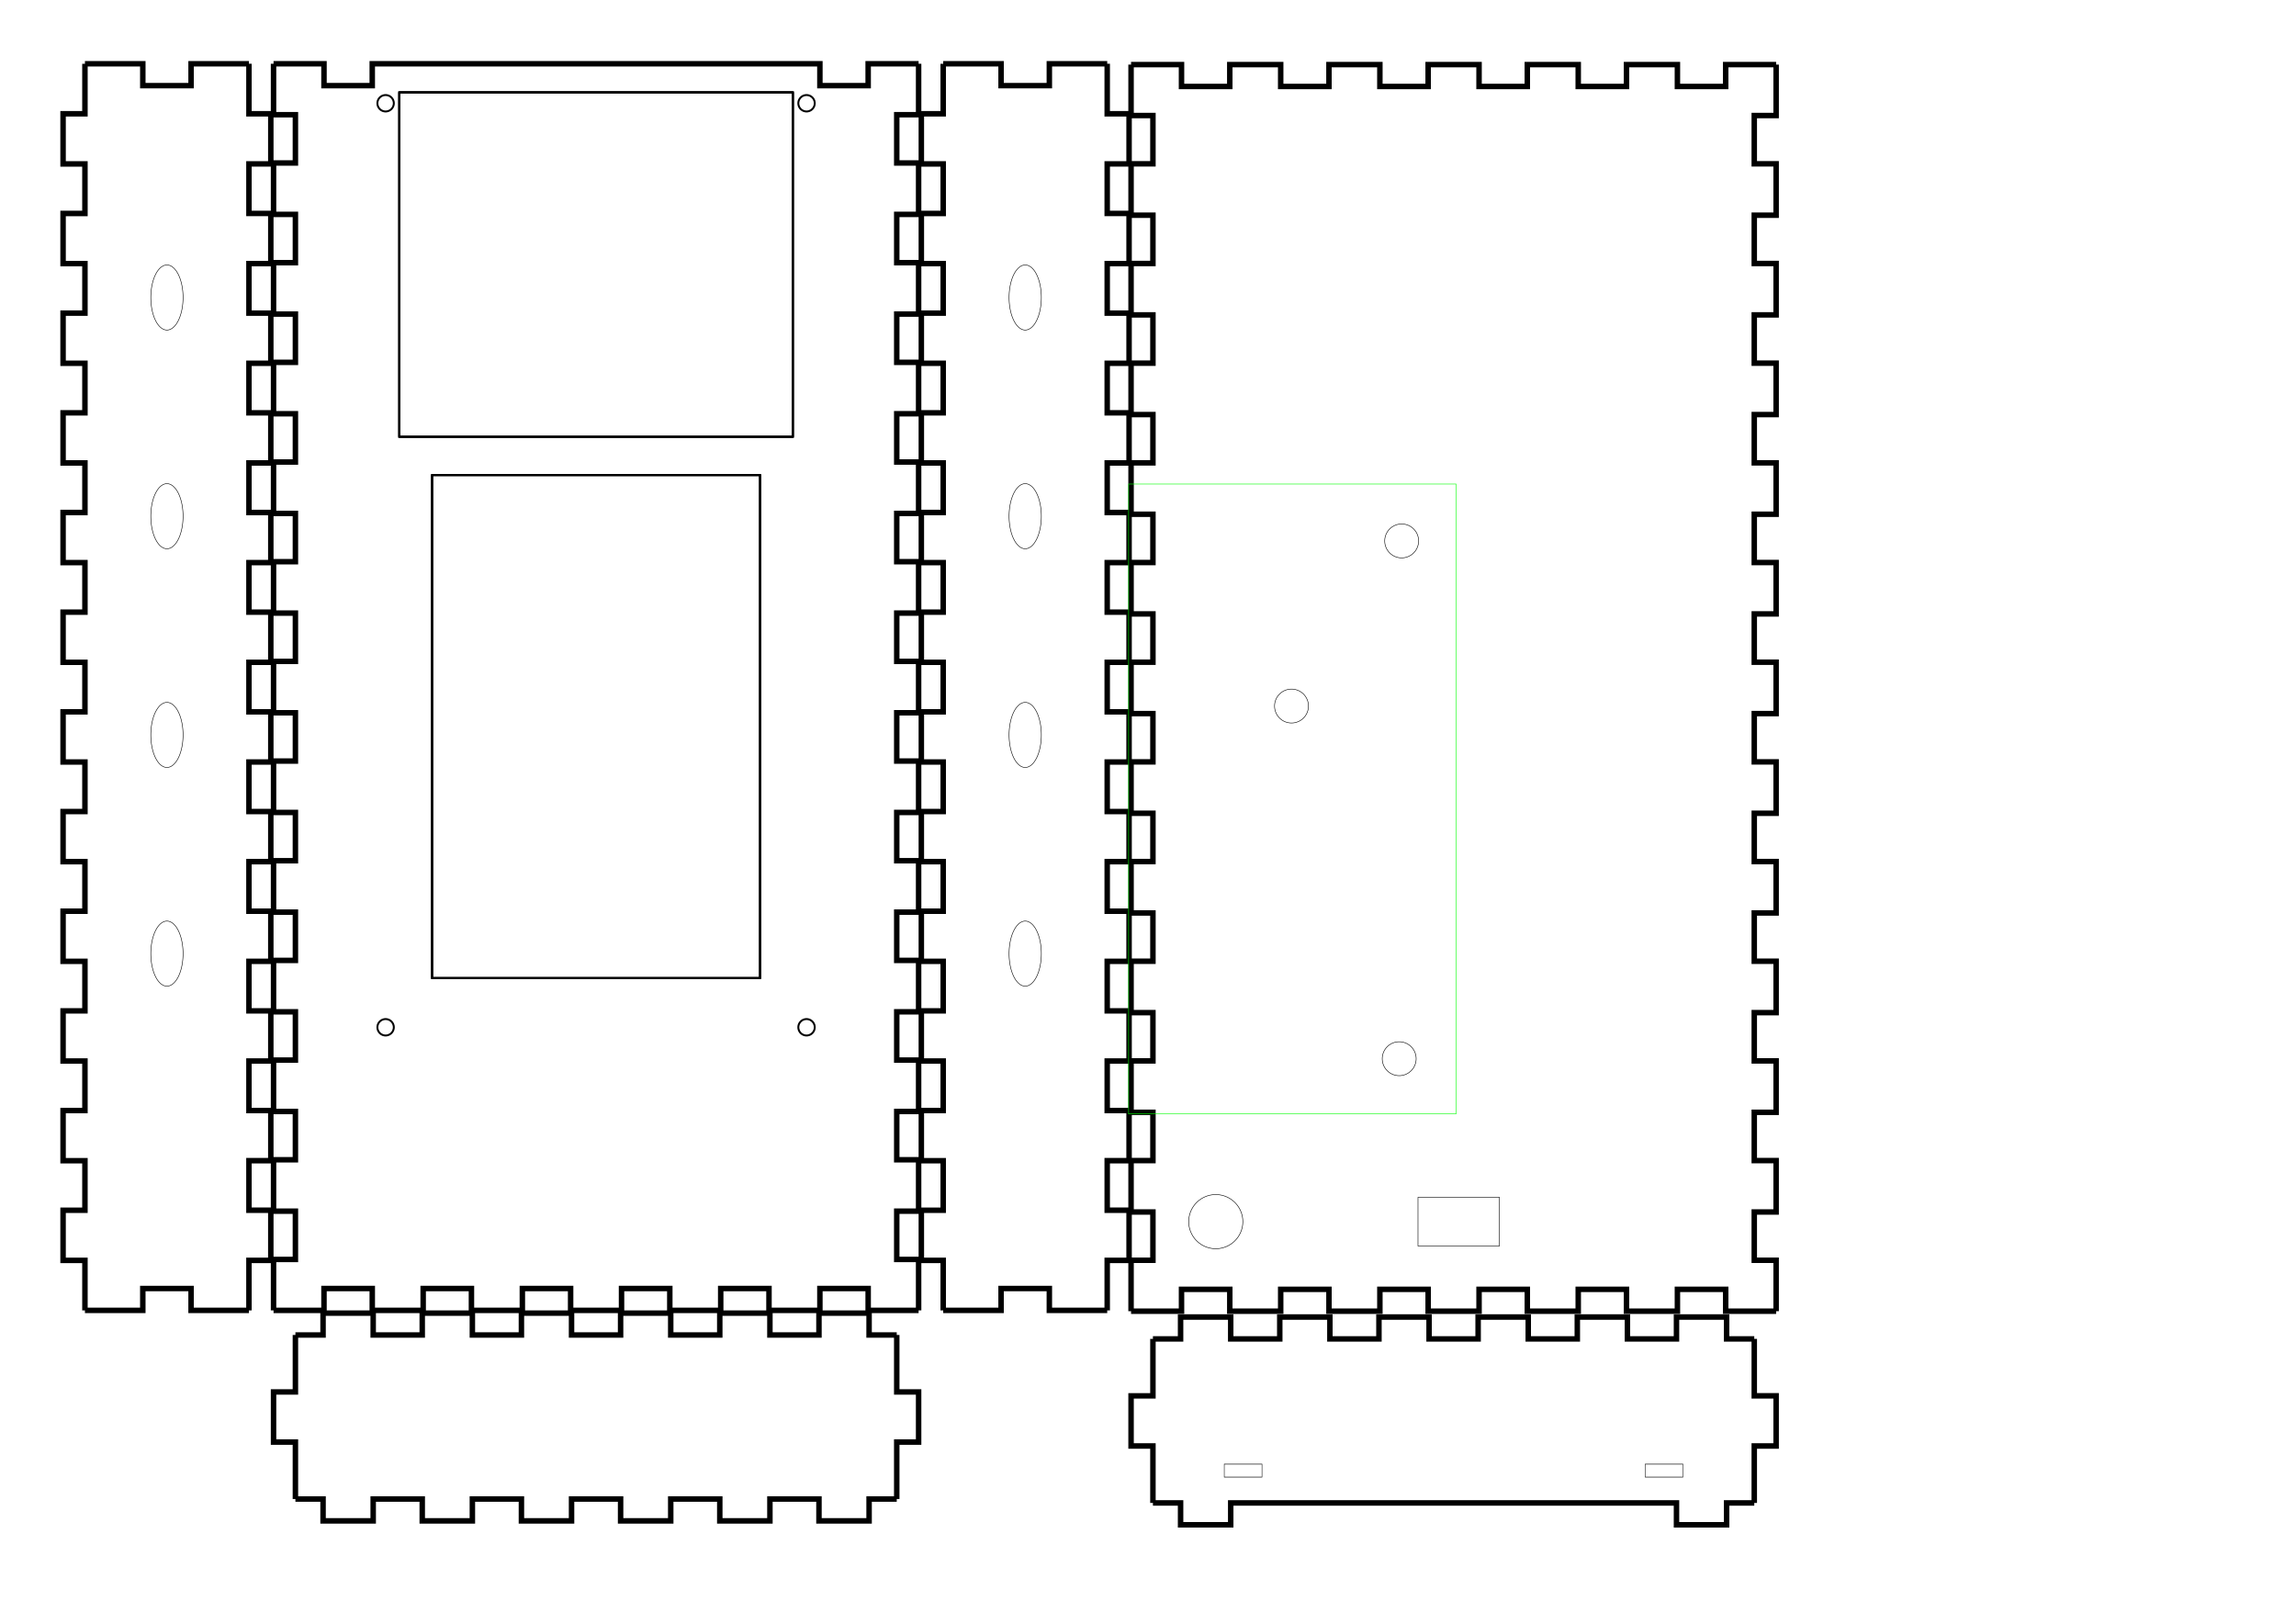 <?xml version="1.0" encoding="UTF-8" standalone="no"?>
<svg
   xmlns:dc="http://purl.org/dc/elements/1.1/"
   xmlns:cc="http://creativecommons.org/ns#"
   xmlns:rdf="http://www.w3.org/1999/02/22-rdf-syntax-ns#"
   xmlns:svg="http://www.w3.org/2000/svg"
   xmlns="http://www.w3.org/2000/svg"
   xmlns:sodipodi="http://sodipodi.sourceforge.net/DTD/sodipodi-0.dtd"
   xmlns:inkscape="http://www.inkscape.org/namespaces/inkscape"
   width="420mm"
   height="297mm"
   viewBox="0 0 420 297"
   version="1.1"
   id="svg3486"
   inkscape:version="0.91 r13725"
   sodipodi:docname="lasercutter_box.svg">
  <sodipodi:namedview
     pagecolor="#ffffff"
     bordercolor="#666666"
     borderopacity="1"
     objecttolerance="10"
     gridtolerance="10"
     guidetolerance="10"
     inkscape:pageopacity="0"
     inkscape:pageshadow="2"
     inkscape:window-width="2560"
     inkscape:window-height="1368"
     id="namedview3557"
     showgrid="false"
     inkscape:zoom="1.0542984"
     inkscape:cx="620.456"
     inkscape:cy="535.88635"
     inkscape:window-x="0"
     inkscape:window-y="35"
     inkscape:window-maximized="1"
     inkscape:current-layer="svg3486"
     showguides="true"
     inkscape:guide-bbox="true"
     inkscape:document-units="mm" />
  <defs
     id="defs3559" />
  <g
     id="g3615"
     inkscape:groupmode="layer"
     inkscape:label="newlayer"
     transform="translate(0,118.316)" />
  <g
     id="g3793"
     transform="matrix(0,-1,1,0,11.038,278.664)">
    <path
       d="m 39,161.5 9.146,0 0,-4 9.17,0 0,4 9.061,0 0,-4 9.17,0 0,4 9.061,0 0,-4 9.17,0 0,4 9.061,0 0,-4 9.17,0 0,4 9.061,0 0,-4 9.17,0 0,4 9.061,0 0,-4 9.17,0 0,4 9.061,0 0,-4 9.17,0 0,4 9.061,0 0,-4 9.17,0 0,4 9.061,0 0,-4 9.17,0 0,4 9.061,0 0,-4 9.17,0 0,4 9.061,0 0,-4 9.17,0 0,4 9.061,0 0,-4 9.17,0 0,4 9.146,0"
       style="fill:none;stroke:#000000"
       inkscape:label="part"
       id="path3617"
       inkscape:connector-curvature="0" />
    <path
       d="m 267,161.5 0,10.585 -4,0 0,8.83 4,0 0,10.585"
       style="fill:none;stroke:#000000"
       inkscape:label="part"
       id="path3619"
       inkscape:connector-curvature="0" />
    <path
       d="m 267,191.5 -9.146,0 0,4 -9.17,0 0,-4 -9.061,0 0,4 -9.17,0 0,-4 -9.061,0 0,4 -9.17,0 0,-4 -9.061,0 0,4 -9.17,0 0,-4 -9.061,0 0,4 -9.17,0 0,-4 -9.061,0 0,4 -9.17,0 0,-4 -9.061,0 0,4 -9.17,0 0,-4 -9.061,0 0,4 -9.17,0 0,-4 -9.061,0 0,4 -9.17,0 0,-4 -9.061,0 0,4 -9.17,0 0,-4 -9.061,0 0,4 -9.17,0 0,-4 -9.061,0 0,4 -9.17,0 0,-4 L 39,191.5"
       style="fill:none;stroke:#000000"
       inkscape:label="part"
       id="path3621"
       inkscape:connector-curvature="0" />
    <path
       d="m 39,191.5 0,-10.585 4,0 0,-8.83 -4,0 0,-10.585"
       style="fill:none;stroke:#000000"
       inkscape:label="part"
       id="path3623"
       inkscape:connector-curvature="0" />
  </g>
  <g
     id="g3781"
     transform="matrix(0,-1,1,0,11.038,278.664)">
    <path
       d="m 4.5,43 10.415,0 0,-4 9.17,0 0,4 10.415,0"
       style="fill:none;stroke:#000000"
       inkscape:label="part"
       id="path3625"
       inkscape:connector-curvature="0" />
    <path
       d="m 34.5,43 0,5.058 4,0 0,9.17 -4,0 0,8.973 4,0 0,9.17 -4,0 0,8.973 4,0 0,9.17 -4,0 0,8.973 4,0 0,9.17 -4,0 0,8.973 4,0 0,9.17 -4,0 0,8.973 4,0 0,9.17 -4,0 0,5.058"
       style="fill:none;stroke:#000000"
       inkscape:label="part"
       id="path3627"
       inkscape:connector-curvature="0" />
    <path
       d="m 34.5,153 -10.415,0 0,4 -9.17,0 0,-4 -10.415,0"
       style="fill:none;stroke:#000000"
       inkscape:label="part"
       id="path3629"
       inkscape:connector-curvature="0" />
    <path
       d="m 4.5,153 0,-5.058 -4,0 0,-9.17 4,0 0,-8.973 -4,0 0,-9.17 4,0 0,-8.973 -4,0 0,-9.17 4,0 0,-8.973 -4,0 0,-9.17 4,0 0,-8.973 -4,0 0,-9.17 4,0 0,-8.973 -4,0 0,-9.17 4,0 L 4.5,43"
       style="fill:none;stroke:#000000"
       inkscape:label="part"
       id="path3631"
       inkscape:connector-curvature="0" />
  </g>
  <g
     id="g3971">
    <g
       style="stroke:#000000"
       id="g3895">
      <path
         transform="scale(1,-1)"
         style="fill:none;stroke:#000000;stroke-width:0.35;stroke-miterlimit:4;stroke-dasharray:none"
         d="m 149.038,-187.887 a 1.5,1.5 0 0 1 -1.5,1.5 1.5,1.5 0 0 1 -1.5,-1.5 1.5,1.5 0 0 1 1.5,-1.5 1.5,1.5 0 0 1 1.5,1.5 z"
         id="circle3491"
         inkscape:connector-curvature="0" />
      <path
         transform="scale(1,-1)"
         style="fill:none;stroke:#000000;stroke-width:0.35;stroke-miterlimit:4;stroke-dasharray:none"
         d="m 149.038,-18.887 a 1.5,1.5 0 0 1 -1.5,1.5 1.5,1.5 0 0 1 -1.5,-1.5 1.5,1.5 0 0 1 1.5,-1.5 1.5,1.5 0 0 1 1.5,1.5 z"
         id="circle3503"
         inkscape:connector-curvature="0" />
      <path
         transform="scale(1,-1)"
         style="fill:none;stroke:#000000;stroke-width:0.35;stroke-miterlimit:4;stroke-dasharray:none"
         d="m 72.038,-187.887 a 1.5,1.5 0 0 1 -1.5,1.5 1.5,1.5 0 0 1 -1.5,-1.5 1.5,1.5 0 0 1 1.5,-1.5 1.5,1.5 0 0 1 1.5,1.5 z"
         id="circle3515"
         inkscape:connector-curvature="0" />
      <path
         transform="scale(1,-1)"
         style="fill:none;stroke:#000000;stroke-width:0.35;stroke-miterlimit:4;stroke-dasharray:none"
         d="m 72.038,-18.887 a 1.5,1.5 0 0 1 -1.5,1.5 1.5,1.5 0 0 1 -1.5,-1.5 1.5,1.5 0 0 1 1.5,-1.5 1.5,1.5 0 0 1 1.5,1.5 z"
         id="circle3527"
         inkscape:connector-curvature="0" />
      <g
         style="fill:none;stroke:#000000"
         transform="matrix(1,0,0,-1,79.038,178.887)"
         id="Box020">
        <path
           inkscape:connector-curvature="0"
           style="fill:none;fill-rule:evenodd;stroke:#000000;stroke-width:0.35;stroke-miterlimit:4;stroke-dasharray:none"
           d="M 0,92 0,0 0,0 0,92 0,92 Z"
           id="Box020_f0000" />
        <path
           inkscape:connector-curvature="0"
           style="fill:none;fill-rule:evenodd;stroke:#000000;stroke-width:0.35;stroke-miterlimit:4;stroke-dasharray:none"
           d="m 60,0 0,0 0,92 0,0 0,-92 z"
           id="Box020_f0001" />
        <path
           inkscape:connector-curvature="0"
           style="fill:none;fill-rule:evenodd;stroke:#000000;stroke-width:0.35;stroke-miterlimit:4;stroke-dasharray:none"
           d="M 0,0 0,0 60,0 60,0 0,0 Z"
           id="Box020_f0002" />
        <path
           inkscape:connector-curvature="0"
           style="fill:none;fill-rule:evenodd;stroke:#000000;stroke-width:0.35;stroke-miterlimit:4;stroke-dasharray:none"
           d="m 60,92 -60,0 0,0 60,0 0,0 z"
           id="Box020_f0003" />
        <path
           inkscape:connector-curvature="0"
           style="fill:none;fill-rule:evenodd;stroke:#000000;stroke-width:0.35;stroke-miterlimit:4;stroke-dasharray:none"
           d="M 60,0 0,0 0,92 60,92 60,0 Z"
           id="Box020_f0004" />
        <path
           inkscape:connector-curvature="0"
           style="fill:none;fill-rule:evenodd;stroke:#000000;stroke-width:0.35;stroke-miterlimit:4;stroke-dasharray:none"
           d="M 0,92 0,0 60,0 60,92 0,92 Z"
           id="Box020_f0005" />
        <title
           id="title3546">AussparungLasercutBox001</title>
      </g>
      <g
         style="fill:none;stroke:#000000"
         transform="matrix(1,0,0,-1,79.038,178.887)"
         id="Box019">
        <path
           inkscape:connector-curvature="0"
           style="fill:none;fill-rule:evenodd;stroke:#000000;stroke-width:0.35;stroke-miterlimit:4;stroke-dasharray:none"
           d="m -6,162 0,-63 0,0 0,63 0,0 z"
           id="Box019_f0000" />
        <path
           inkscape:connector-curvature="0"
           style="fill:none;fill-rule:evenodd;stroke:#000000;stroke-width:0.35;stroke-miterlimit:4;stroke-dasharray:none"
           d="m 66,99 0,0 0,63 0,0 0,-63 z"
           id="Box019_f0001" />
        <path
           inkscape:connector-curvature="0"
           style="fill:none;fill-rule:evenodd;stroke:#000000;stroke-width:0.35;stroke-miterlimit:4;stroke-dasharray:none"
           d="m -6,99 0,0 72,0 0,0 -72,0 z"
           id="Box019_f0002" />
        <path
           inkscape:connector-curvature="0"
           style="fill:none;fill-rule:evenodd;stroke:#000000;stroke-width:0.35;stroke-miterlimit:4;stroke-dasharray:none"
           d="m 66,162 -72,0 0,0 72,0 0,0 z"
           id="Box019_f0003" />
        <path
           inkscape:connector-curvature="0"
           style="fill:none;fill-rule:evenodd;stroke:#000000;stroke-width:0.35;stroke-miterlimit:4;stroke-dasharray:none"
           d="m 66,99 -72,0 0,63 72,0 0,-63 z"
           id="Box019_f0004" />
        <path
           inkscape:connector-curvature="0"
           style="fill:none;fill-rule:evenodd;stroke:#000000;stroke-width:0.35;stroke-miterlimit:4;stroke-dasharray:none"
           d="m -6,162 0,-63 72,0 0,63 -72,0 z"
           id="Box019_f0005" />
        <title
           id="title3555">AussparungLasercutBox</title>
      </g>
    </g>
    <g
       id="g3574">
      <path
         inkscape:connector-curvature="0"
         id="path3633"
         inkscape:label="part"
         style="fill:none;stroke:#000000"
         d="m 50.038,239.664 0,-9.316 4,0 0,-8.83 -4,0 0,-9.401 4,0 0,-8.83 -4,0 0,-9.401 4,0 0,-8.83 -4,0 0,-9.401 4,0 0,-8.83 -4,0 0,-9.401 4,0 0,-8.83 -4,0 0,-9.401 4,0 0,-8.83 -4,0 0,-9.401 4,0 0,-8.83 -4,0 0,-9.401 4,0 0,-8.83 -4,0 0,-9.401 4,0 0,-8.83 -4,0 0,-9.401 4,0 0,-8.83 -4,0 0,-9.401 4,0 0,-8.83 -4,0 0,-9.401 4,0 0,-8.83 -4,0 0,-9.316" />
      <path
         id="path3635"
         inkscape:label="part"
         style="fill:none;stroke:#000000"
         d="m 50.038,11.664 9.228,0 0,4 8.83,0 0,-4 81.884,0 0,4 8.83,0 0,-4 9.228,0"
         inkscape:connector-curvature="0"
         sodipodi:nodetypes="cccccccccc" />
      <path
         inkscape:connector-curvature="0"
         id="path3637"
         inkscape:label="part"
         style="fill:none;stroke:#000000"
         d="m 168.038,11.664 0,9.316 -4,0 0,8.83 4,0 0,9.401 -4,0 0,8.83 4,0 0,9.401 -4,0 0,8.83 4,0 0,9.401 -4,0 0,8.83 4,0 0,9.401 -4,0 0,8.83 4,0 0,9.401 -4,0 0,8.83 4,0 0,9.401 -4,0 0,8.83 4,0 0,9.401 -4,0 0,8.83 4,0 0,9.401 -4,0 0,8.83 4,0 0,9.401 -4,0 0,8.83 4,0 0,9.401 -4,0 0,8.83 4,0 0,9.401 -4,0 0,8.83 4,0 0,9.316" />
      <path
         inkscape:connector-curvature="0"
         id="path3639"
         inkscape:label="part"
         style="fill:none;stroke:#000000"
         d="m 168.038,239.664 -9.228,0 0,-4 -8.83,0 0,4 -9.313,0 0,-4 -8.83,0 0,4 -9.313,0 0,-4 -8.83,0 0,4 -9.313,0 0,-4 -8.83,0 0,4 -9.313,0 0,-4 -8.83,0 0,4 -9.313,0 0,-4 -8.83,0 0,4 -9.228,0" />
    </g>
  </g>
  <g
     id="g3799"
     transform="matrix(0,-1,1,0,167.902,546.38)">
    <path
       d="m 271.5,43 10.415,0 0,-4 9.17,0 0,4 10.415,0"
       style="fill:none;stroke:#000000"
       inkscape:label="part"
       id="path3641"
       inkscape:connector-curvature="0" />
    <path
       d="m 301.5,43 0,5.058 4,0 0,9.17 -4,0 0,8.973 4,0 0,9.17 -4,0 0,8.973 4,0 0,9.17 -4,0 0,8.973 4,0 0,9.17 -4,0 0,8.973 4,0 0,9.17 -4,0 0,8.973 4,0 0,9.17 -4,0 0,5.058"
       style="fill:none;stroke:#000000"
       inkscape:label="part"
       id="path3643"
       inkscape:connector-curvature="0" />
    <path
       d="m 301.5,153 -10.415,0 0,4 -9.17,0 0,-4 -10.415,0"
       style="fill:none;stroke:#000000"
       inkscape:label="part"
       id="path3645"
       inkscape:connector-curvature="0" />
    <path
       sodipodi:nodetypes="cccccccccc"
       inkscape:connector-curvature="0"
       d="m 271.5,153 0,-5.058 -4,0 0,-9.17 4,0 0,-81.544 -4,0 0,-9.17 4,0 L 271.5,43"
       style="fill:none;stroke:#000000"
       inkscape:label="part"
       id="path3647" />
  </g>
  <g
     id="g3787"
     transform="matrix(0,-1,1,0,11.038,278.664)">
    <path
       d="m 39,4.5 9.146,0 0,-4 9.17,0 0,4 9.061,0 0,-4 9.17,0 0,4 9.061,0 0,-4 9.17,0 0,4 9.061,0 0,-4 9.17,0 0,4 9.061,0 0,-4 9.17,0 0,4 9.061,0 0,-4 9.17,0 0,4 9.061,0 0,-4 9.17,0 0,4 9.061,0 0,-4 9.17,0 0,4 9.061,0 0,-4 9.17,0 0,4 9.061,0 0,-4 9.17,0 0,4 9.061,0 0,-4 9.17,0 0,4 9.061,0 0,-4 9.17,0 0,4 9.146,0"
       style="fill:none;stroke:#000000"
       inkscape:label="part"
       id="path3657"
       inkscape:connector-curvature="0" />
    <path
       d="m 267,4.5 0,10.585 -4,0 0,8.83 4,0 0,10.585"
       style="fill:none;stroke:#000000"
       inkscape:label="part"
       id="path3659"
       inkscape:connector-curvature="0" />
    <path
       d="m 267,34.5 -9.146,0 0,4 -9.17,0 0,-4 -9.061,0 0,4 -9.17,0 0,-4 -9.061,0 0,4 -9.17,0 0,-4 -9.061,0 0,4 -9.17,0 0,-4 -9.061,0 0,4 -9.17,0 0,-4 -9.061,0 0,4 -9.17,0 0,-4 -9.061,0 0,4 -9.17,0 0,-4 -9.061,0 0,4 -9.17,0 0,-4 -9.061,0 0,4 -9.17,0 0,-4 -9.061,0 0,4 -9.17,0 0,-4 -9.061,0 0,4 -9.17,0 0,-4 -9.061,0 0,4 -9.17,0 0,-4 L 39,34.5"
       style="fill:none;stroke:#000000"
       inkscape:label="part"
       id="path3661"
       inkscape:connector-curvature="0" />
    <path
       d="m 39,34.5 0,-10.585 4,0 0,-8.83 -4,0 L 39,4.5"
       style="fill:none;stroke:#000000"
       inkscape:label="part"
       id="path3663"
       inkscape:connector-curvature="0" />
  </g>
  <g
     id="g3634">
    <path
       d="m 206.902,239.815 0,-9.316 4,0 0,-8.83 -4,0 0,-9.401 4,0 0,-8.83 -4,0 0,-9.401 4,0 0,-8.83 -4,0 0,-9.401 4,0 0,-8.83 -4,0 0,-9.401 4,0 0,-8.83 -4,0 0,-9.401 4,0 0,-8.83 -4,0 0,-9.401 4,0 0,-8.83 -4,0 0,-9.401 4,0 0,-8.83 -4,0 0,-9.401 4,0 0,-8.83 -4,0 0,-9.401 4,0 0,-8.83 -4,0 0,-9.401 4,0 0,-8.83 -4,0 0,-9.401 4,0 0,-8.83 -4,0 0,-9.316"
       style="fill:none;stroke:#000000"
       inkscape:label="part"
       id="path3649"
       inkscape:connector-curvature="0" />
    <path
       d="m 206.902,11.815 9.228,0 0,4 8.83,0 0,-4 9.313,0 0,4 8.83,0 0,-4 9.313,0 0,4 8.83,0 0,-4 9.313,0 0,4 8.83,0 0,-4 9.313,0 0,4 8.83,0 0,-4 9.313,0 0,4 8.83,0 0,-4 9.228,0"
       style="fill:none;stroke:#000000"
       inkscape:label="part"
       id="path3651"
       inkscape:connector-curvature="0" />
    <path
       d="m 324.902,11.815 0,9.316 -4,0 0,8.83 4,0 0,9.401 -4,0 0,8.83 4,0 0,9.401 -4,0 0,8.83 4,0 0,9.401 -4,0 0,8.83 4,0 0,9.401 -4,0 0,8.83 4,0 0,9.401 -4,0 0,8.83 4,0 0,9.401 -4,0 0,8.83 4,0 0,9.401 -4,0 0,8.83 4,0 0,9.401 -4,0 0,8.83 4,0 0,9.401 -4,0 0,8.83 4,0 0,9.401 -4,0 0,8.83 4,0 0,9.401 -4,0 0,8.83 4,0 0,9.316"
       style="fill:none;stroke:#000000"
       inkscape:label="part"
       id="path3653"
       inkscape:connector-curvature="0" />
    <path
       d="m 324.902,239.815 -9.228,0 0,-4 -8.83,0 0,4 -9.313,0 0,-4 -8.83,0 0,4 -9.313,0 0,-4 -8.83,0 0,4 -9.313,0 0,-4 -8.83,0 0,4 -9.313,0 0,-4 -8.83,0 0,4 -9.313,0 0,-4 -8.83,0 0,4 -9.228,0"
       style="fill:none;stroke:#000000"
       inkscape:label="part"
       id="path3655"
       inkscape:connector-curvature="0" />
  </g>
  <g
     id="g3628"
     transform="translate(0,20.32)">
    <rect
       transform="matrix(0,-1,1,0,0,0)"
       y="206.452"
       x="-183.415"
       height="59.9"
       width="115.2"
       id="rect3740"
       style="color:#000000;display:inline;overflow:visible;visibility:visible;opacity:1;fill:none;fill-opacity:1;fill-rule:evenodd;stroke:#00ff00;stroke-width:0.1;stroke-linecap:butt;stroke-linejoin:miter;stroke-miterlimit:4;stroke-dasharray:none;stroke-dashoffset:0;stroke-opacity:1;marker:none;enable-background:accumulate" />
    <path
       inkscape:connector-curvature="0"
       id="path3742"
       d="m -170.215,255.952 a 3.1,3.1 0 0 1 -3.1,3.1 3.1,3.1 0 0 1 -3.1,-3.1 3.1,3.1 0 0 1 3.1,-3.1 3.1,3.1 0 0 1 3.1,3.1 z"
       style="color:#000000;display:inline;overflow:visible;visibility:visible;opacity:1;fill:none;fill-opacity:1;fill-rule:evenodd;stroke:#000000;stroke-width:0.1;stroke-linecap:butt;stroke-linejoin:miter;stroke-miterlimit:4;stroke-dasharray:none;stroke-dashoffset:0;stroke-opacity:1;marker:none;enable-background:accumulate"
       transform="matrix(0,-1,1,0,0,0)" />
    <path
       inkscape:connector-curvature="0"
       id="ellipse3744"
       d="m -75.515,256.402 a 3.1,3.1 0 0 1 -3.1,3.1 3.1,3.1 0 0 1 -3.1,-3.1 3.1,3.1 0 0 1 3.1,-3.1 3.1,3.1 0 0 1 3.1,3.1 z"
       style="color:#000000;display:inline;overflow:visible;visibility:visible;opacity:1;fill:none;fill-opacity:1;fill-rule:evenodd;stroke:#000000;stroke-width:0.1;stroke-linecap:butt;stroke-linejoin:miter;stroke-miterlimit:4;stroke-dasharray:none;stroke-dashoffset:0;stroke-opacity:1;marker:none;enable-background:accumulate"
       transform="matrix(0,-1,1,0,0,0)" />
    <path
       inkscape:connector-curvature="0"
       id="ellipse3746"
       d="m -105.715,236.252 a 3.1,3.1 0 0 1 -3.1,3.1 3.1,3.1 0 0 1 -3.1,-3.1 3.1,3.1 0 0 1 3.1,-3.1 3.1,3.1 0 0 1 3.1,3.1 z"
       style="color:#000000;display:inline;overflow:visible;visibility:visible;opacity:1;fill:none;fill-opacity:1;fill-rule:evenodd;stroke:#000000;stroke-width:0.1;stroke-linecap:butt;stroke-linejoin:miter;stroke-miterlimit:4;stroke-dasharray:none;stroke-dashoffset:0;stroke-opacity:1;marker:none;enable-background:accumulate"
       transform="matrix(0,-1,1,0,0,0)" />
  </g>
  <g
     id="g3608"
     transform="matrix(1,0,0,1.249,156.865,256.661)">
    <rect
       y="8.903"
       x="144.088"
       height="1.9"
       width="6.9"
       id="rect3503"
       style="color:#000000;display:inline;overflow:visible;visibility:visible;opacity:1;fill:none;fill-opacity:1;fill-rule:evenodd;stroke:#000000;stroke-width:0.089;stroke-linecap:butt;stroke-linejoin:miter;stroke-miterlimit:4;stroke-dasharray:none;stroke-dashoffset:0;stroke-opacity:1;marker:none;enable-background:accumulate" />
    <rect
       style="color:#000000;display:inline;overflow:visible;visibility:visible;opacity:1;fill:none;fill-opacity:1;fill-rule:evenodd;stroke:#000000;stroke-width:0.089;stroke-linecap:butt;stroke-linejoin:miter;stroke-miterlimit:4;stroke-dasharray:none;stroke-dashoffset:0;stroke-opacity:1;marker:none;enable-background:accumulate"
       id="rect3550"
       width="6.9"
       height="1.9"
       x="67.088"
       y="8.903" />
  </g>
  <path
     style="color:#000000;display:inline;overflow:visible;visibility:visible;opacity:1;fill:none;fill-opacity:1;fill-rule:evenodd;stroke:#000000;stroke-width:0.1;stroke-linecap:butt;stroke-linejoin:miter;stroke-miterlimit:4;stroke-dasharray:none;stroke-dashoffset:0;stroke-opacity:1;marker:none;enable-background:accumulate"
     d="m 227.349,223.435 a 4.95,4.95 0 0 1 -4.95,4.95 4.95,4.95 0 0 1 -4.95,-4.95 4.95,4.95 0 0 1 4.95,-4.95 4.95,4.95 0 0 1 4.95,4.95 z"
     id="path3402"
     inkscape:connector-curvature="0" />
  <rect
     style="color:#000000;display:inline;overflow:visible;visibility:visible;opacity:1;fill:none;fill-opacity:1;fill-rule:evenodd;stroke:#000000;stroke-width:0.1;stroke-linecap:butt;stroke-linejoin:miter;stroke-miterlimit:4;stroke-dasharray:none;stroke-dashoffset:0;stroke-opacity:1;marker:none;enable-background:accumulate"
     id="rect3415"
     width="14.9"
     height="8.9"
     x="259.389"
     y="218.985" />
  <g
     id="g3431">
    <path
       inkscape:connector-curvature="0"
       id="path3417"
       d="m 33.488,54.414 a 2.95,5.95 0 0 1 -2.95,5.95 2.95,5.95 0 0 1 -2.95,-5.95 2.95,5.95 0 0 1 2.95,-5.95 2.95,5.95 0 0 1 2.95,5.95 z"
       style="color:#000000;display:inline;overflow:visible;visibility:visible;opacity:1;fill:none;fill-opacity:1;fill-rule:evenodd;stroke:#000000;stroke-width:0.1;stroke-linecap:butt;stroke-linejoin:miter;stroke-miterlimit:4;stroke-dasharray:none;stroke-dashoffset:0;stroke-opacity:1;marker:none;enable-background:accumulate" />
    <path
       inkscape:connector-curvature="0"
       id="ellipse3421"
       d="m 33.488,94.414 a 2.95,5.95 0 0 1 -2.95,5.95 2.95,5.95 0 0 1 -2.95,-5.95 2.95,5.95 0 0 1 2.95,-5.95 2.95,5.95 0 0 1 2.95,5.95 z"
       style="color:#000000;display:inline;overflow:visible;visibility:visible;opacity:1;fill:none;fill-opacity:1;fill-rule:evenodd;stroke:#000000;stroke-width:0.1;stroke-linecap:butt;stroke-linejoin:miter;stroke-miterlimit:4;stroke-dasharray:none;stroke-dashoffset:0;stroke-opacity:1;marker:none;enable-background:accumulate" />
    <path
       inkscape:connector-curvature="0"
       id="ellipse3423"
       d="m 33.488,134.414 a 2.95,5.95 0 0 1 -2.95,5.95 2.95,5.95 0 0 1 -2.95,-5.95 2.95,5.95 0 0 1 2.95,-5.95 2.95,5.95 0 0 1 2.95,5.95 z"
       style="color:#000000;display:inline;overflow:visible;visibility:visible;opacity:1;fill:none;fill-opacity:1;fill-rule:evenodd;stroke:#000000;stroke-width:0.1;stroke-linecap:butt;stroke-linejoin:miter;stroke-miterlimit:4;stroke-dasharray:none;stroke-dashoffset:0;stroke-opacity:1;marker:none;enable-background:accumulate" />
    <path
       inkscape:connector-curvature="0"
       id="ellipse3425"
       d="m 33.488,174.414 a 2.95,5.95 0 0 1 -2.95,5.95 2.95,5.95 0 0 1 -2.95,-5.95 2.95,5.95 0 0 1 2.95,-5.95 2.95,5.95 0 0 1 2.95,5.95 z"
       style="color:#000000;display:inline;overflow:visible;visibility:visible;opacity:1;fill:none;fill-opacity:1;fill-rule:evenodd;stroke:#000000;stroke-width:0.1;stroke-linecap:butt;stroke-linejoin:miter;stroke-miterlimit:4;stroke-dasharray:none;stroke-dashoffset:0;stroke-opacity:1;marker:none;enable-background:accumulate" />
  </g>
  <g
     id="g3437"
     transform="translate(157,0)">
    <path
       style="color:#000000;display:inline;overflow:visible;visibility:visible;opacity:1;fill:none;fill-opacity:1;fill-rule:evenodd;stroke:#000000;stroke-width:0.1;stroke-linecap:butt;stroke-linejoin:miter;stroke-miterlimit:4;stroke-dasharray:none;stroke-dashoffset:0;stroke-opacity:1;marker:none;enable-background:accumulate"
       d="m 33.488,54.414 a 2.95,5.95 0 0 1 -2.95,5.95 2.95,5.95 0 0 1 -2.95,-5.95 2.95,5.95 0 0 1 2.95,-5.95 2.95,5.95 0 0 1 2.95,5.95 z"
       id="path3439"
       inkscape:connector-curvature="0" />
    <path
       style="color:#000000;display:inline;overflow:visible;visibility:visible;opacity:1;fill:none;fill-opacity:1;fill-rule:evenodd;stroke:#000000;stroke-width:0.1;stroke-linecap:butt;stroke-linejoin:miter;stroke-miterlimit:4;stroke-dasharray:none;stroke-dashoffset:0;stroke-opacity:1;marker:none;enable-background:accumulate"
       d="m 33.488,94.414 a 2.95,5.95 0 0 1 -2.95,5.95 2.95,5.95 0 0 1 -2.95,-5.95 2.95,5.95 0 0 1 2.95,-5.95 2.95,5.95 0 0 1 2.95,5.95 z"
       id="path3441"
       inkscape:connector-curvature="0" />
    <path
       style="color:#000000;display:inline;overflow:visible;visibility:visible;opacity:1;fill:none;fill-opacity:1;fill-rule:evenodd;stroke:#000000;stroke-width:0.1;stroke-linecap:butt;stroke-linejoin:miter;stroke-miterlimit:4;stroke-dasharray:none;stroke-dashoffset:0;stroke-opacity:1;marker:none;enable-background:accumulate"
       d="m 33.488,134.414 a 2.95,5.95 0 0 1 -2.95,5.95 2.95,5.95 0 0 1 -2.95,-5.95 2.95,5.95 0 0 1 2.95,-5.95 2.95,5.95 0 0 1 2.95,5.95 z"
       id="path3443"
       inkscape:connector-curvature="0" />
    <path
       style="color:#000000;display:inline;overflow:visible;visibility:visible;opacity:1;fill:none;fill-opacity:1;fill-rule:evenodd;stroke:#000000;stroke-width:0.1;stroke-linecap:butt;stroke-linejoin:miter;stroke-miterlimit:4;stroke-dasharray:none;stroke-dashoffset:0;stroke-opacity:1;marker:none;enable-background:accumulate"
       d="m 33.488,174.414 a 2.95,5.95 0 0 1 -2.95,5.95 2.95,5.95 0 0 1 -2.95,-5.95 2.95,5.95 0 0 1 2.95,-5.95 2.95,5.95 0 0 1 2.95,5.95 z"
       id="path3445"
       inkscape:connector-curvature="0" />
  </g>
</svg>
